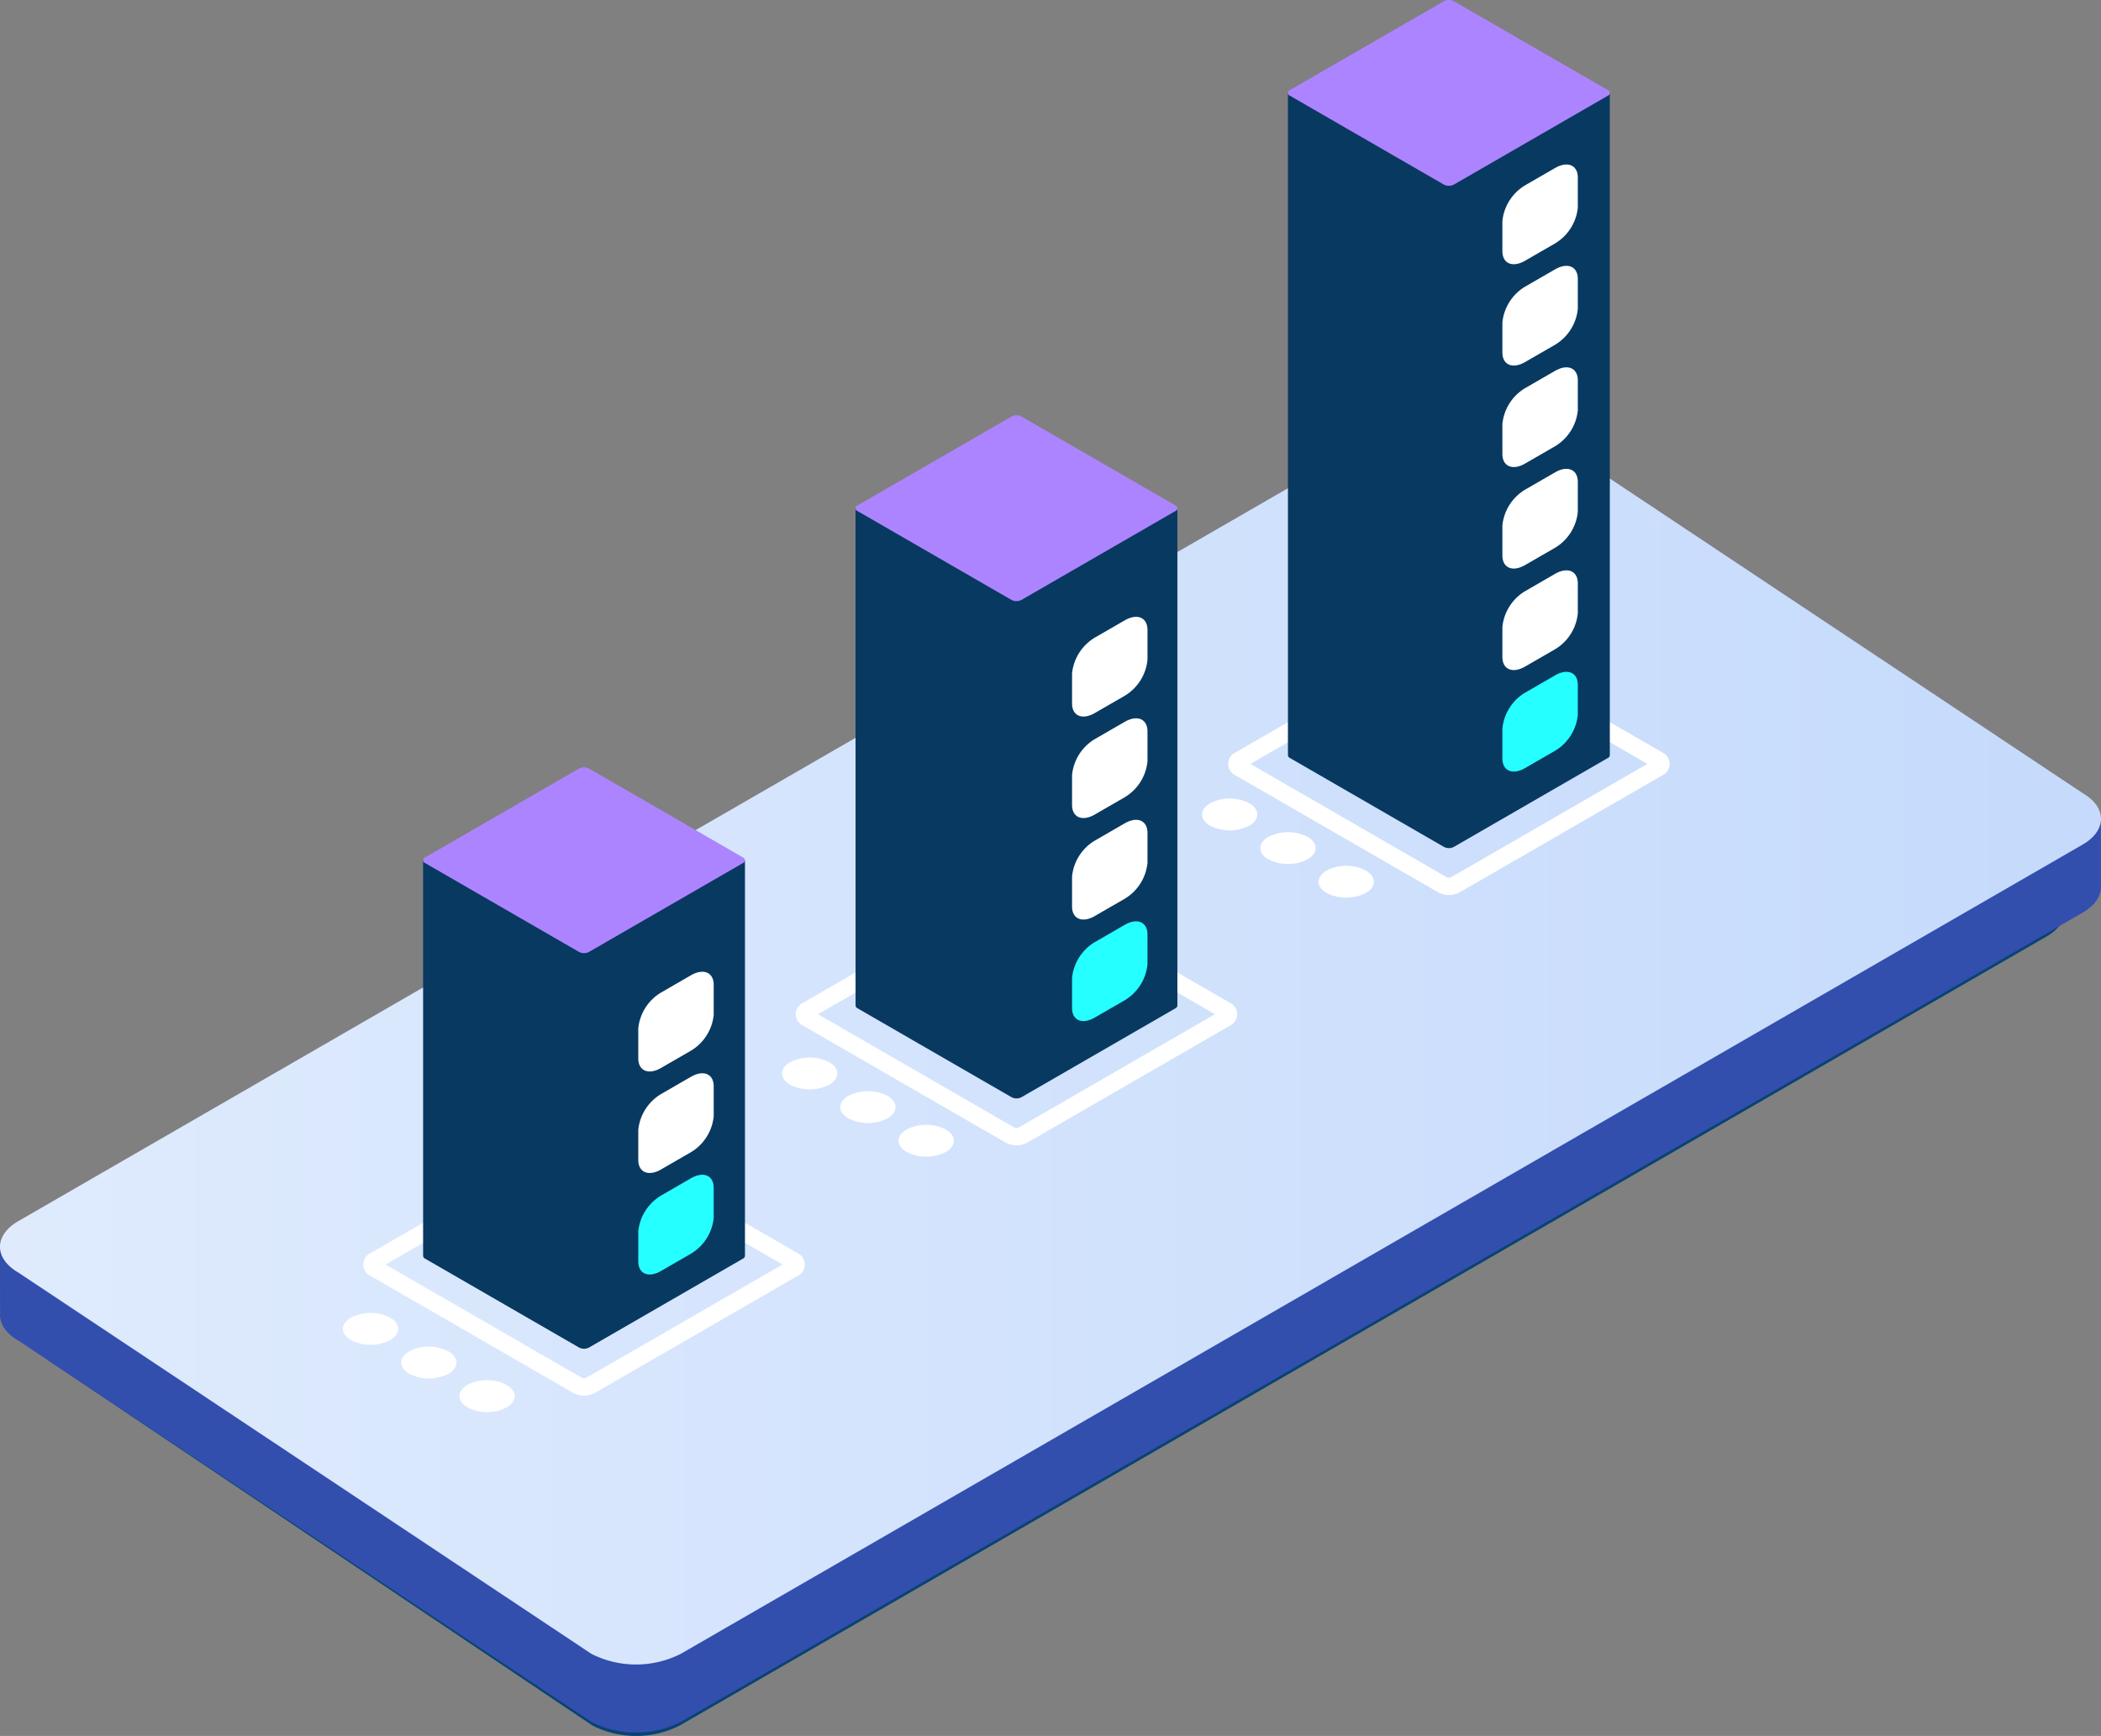<svg id="Grupo_81136" data-name="Grupo 81136" xmlns="http://www.w3.org/2000/svg" xmlns:xlink="http://www.w3.org/1999/xlink" width="301.112" height="248.833" viewBox="0 0 301.112 248.833">
  <rect x="0" y="0" width="301.112" height="248.833" fill="#808080" stroke="none"/>
  <defs>
    <linearGradient id="linear-gradient" y1="0.5" x2="1" y2="0.5" gradientUnits="objectBoundingBox">
      <stop offset="0" stop-color="#dfebfd"/>
      <stop offset="1" stop-color="#c5dafc"/>
    </linearGradient>
  </defs>
  <g id="Grupo_81092" data-name="Grupo 81092" transform="translate(0 57.506)">
    <g id="Grupo_81090" data-name="Grupo 81090" transform="translate(5.207 16.256)" style="mix-blend-mode: multiply;isolation: isolate">
      <path id="Trazado_603816" data-name="Trazado 603816" d="M886.235,505.706l77.145,51.776a13.832,13.832,0,0,0,12.473,0l195.935-113.123c3.43-1.98,3.43-5.221,0-7.2l-77.144-51.775a13.832,13.832,0,0,0-12.473,0L886.235,498.506C882.805,500.486,882.805,503.727,886.235,505.706Z" transform="translate(-883.662 -383.897)" fill="#094372"/>
    </g>
    <g id="Grupo_81091" data-name="Grupo 81091">
      <path id="Trazado_603817" data-name="Trazado 603817" d="M877.691,489.908s21.437,7.123,22.2,7.123c.119,0,.136.47.079,1.259l181.281-104.662a14.188,14.188,0,0,1,12.79,0l65.141,44.845c.672-2.351,1.34-4.662,1.393-4.74.108-.163,18.216-4.877,18.216-4.877v9.269c.087,1.4-.78,2.819-2.623,3.883l-200.919,116a14.188,14.188,0,0,1-12.79,0l-82.128-54.653c-2-1.153-2.857-2.723-2.586-4.236l-.051-.03Z" transform="translate(-877.69 -368.693)" fill="#324fae"/>
      <path id="Trazado_603818" data-name="Trazado 603818" d="M880.328,490.159l82.128,54.653a14.188,14.188,0,0,0,12.79,0l200.919-116c3.517-2.031,3.517-5.354,0-7.385l-82.127-54.653a14.189,14.189,0,0,0-12.79,0l-200.919,116C876.811,484.805,876.811,488.129,880.328,490.159Z" transform="translate(-877.69 -365.251)" fill="url(#linear-gradient)"/>
    </g>
  </g>
  <path id="Trazado_603819" data-name="Trazado 603819" d="M1111.217,440.916a3.129,3.129,0,0,1-1.548-.389l-29.085-16.792a1.8,1.8,0,0,1,0-3.225l29.085-16.793a3.284,3.284,0,0,1,3.1,0l29.085,16.793a1.8,1.8,0,0,1,0,3.225l-29.084,16.792A3.132,3.132,0,0,1,1111.217,440.916Zm-28.447-18.793,28.143,16.249a.878.878,0,0,0,.606,0l28.143-16.249-28.142-16.248a.885.885,0,0,0-.607,0Zm-.942-.543h0Z" transform="translate(-903.564 -312.625)" fill="#fff"/>
  <path id="Trazado_603820" data-name="Trazado 603820" d="M1040.132,482.07a3.134,3.134,0,0,1-1.547-.388L1009.5,464.89a1.8,1.8,0,0,1,0-3.225l29.085-16.792a3.281,3.281,0,0,1,3.1,0l29.085,16.792a1.8,1.8,0,0,1,0,3.225l-29.084,16.793A3.14,3.14,0,0,1,1040.132,482.07Zm-28.446-18.793,28.142,16.248a.88.88,0,0,0,.607,0l28.143-16.248-28.143-16.249a.89.89,0,0,0-.607,0Z" transform="translate(-894.454 -317.899)" fill="#fff"/>
  <path id="Trazado_603821" data-name="Trazado 603821" d="M969.048,523.224a3.125,3.125,0,0,1-1.549-.389l-29.084-16.792a1.8,1.8,0,0,1,0-3.225L967.5,486.027a3.281,3.281,0,0,1,3.1,0l29.085,16.793a1.8,1.8,0,0,1,0,3.225L970.6,522.836A3.128,3.128,0,0,1,969.048,523.224ZM940.6,504.431l28.143,16.248a.873.873,0,0,0,.606,0l28.143-16.248-28.143-16.249a.885.885,0,0,0-.607,0Z" transform="translate(-885.344 -323.174)" fill="#fff"/>
  <g id="Grupo_81093" data-name="Grupo 81093" transform="translate(49.145 188.198)">
    <ellipse id="Elipse_4711" data-name="Elipse 4711" cx="3.958" cy="2.285" rx="3.958" ry="2.285" transform="translate(16.703 9.643)" fill="#fff"/>
    <path id="Trazado_603822" data-name="Trazado 603822" d="M944.8,521.355c-1.546.892-1.546,2.339,0,3.231a6.183,6.183,0,0,0,5.6,0c1.546-.892,1.546-2.339,0-3.231A6.183,6.183,0,0,0,944.8,521.355Z" transform="translate(-935.287 -515.863)" fill="#fff"/>
    <path id="Trazado_603823" data-name="Trazado 603823" d="M935.219,515.824c-1.546.893-1.546,2.339,0,3.232a6.189,6.189,0,0,0,5.6,0c1.546-.893,1.546-2.339,0-3.232A6.189,6.189,0,0,0,935.219,515.824Z" transform="translate(-934.059 -515.155)" fill="#fff"/>
  </g>
  <g id="Grupo_81094" data-name="Grupo 81094" transform="translate(112.08 151.584)">
    <path id="Trazado_603824" data-name="Trazado 603824" d="M1026.564,484.889c-1.546.893-1.546,2.339,0,3.232a6.189,6.189,0,0,0,5.6,0c1.546-.893,1.546-2.339,0-3.232A6.184,6.184,0,0,0,1026.564,484.889Z" transform="translate(-1008.701 -474.576)" fill="#fff"/>
    <path id="Trazado_603825" data-name="Trazado 603825" d="M1016.985,479.359c-1.546.892-1.546,2.338,0,3.231a6.183,6.183,0,0,0,5.6,0c1.546-.893,1.546-2.339,0-3.231A6.183,6.183,0,0,0,1016.985,479.359Z" transform="translate(-1007.474 -473.867)" fill="#fff"/>
    <path id="Trazado_603826" data-name="Trazado 603826" d="M1007.406,473.828c-1.546.892-1.546,2.339,0,3.232a6.187,6.187,0,0,0,5.6,0c1.546-.893,1.546-2.34,0-3.232A6.182,6.182,0,0,0,1007.406,473.828Z" transform="translate(-1006.246 -473.158)" fill="#fff"/>
  </g>
  <g id="Grupo_81095" data-name="Grupo 81095" transform="translate(172.278 114.46)">
    <path id="Trazado_603827" data-name="Trazado 603827" d="M1095.61,442.308c-1.546.893-1.546,2.339,0,3.232a6.189,6.189,0,0,0,5.6,0c1.546-.893,1.546-2.339,0-3.232A6.183,6.183,0,0,0,1095.61,442.308Z" transform="translate(-1077.747 -431.995)" fill="#fff"/>
    <path id="Trazado_603828" data-name="Trazado 603828" d="M1086.031,436.778c-1.546.892-1.546,2.339,0,3.231a6.183,6.183,0,0,0,5.6,0c1.546-.892,1.546-2.339,0-3.231A6.183,6.183,0,0,0,1086.031,436.778Z" transform="translate(-1076.52 -431.286)" fill="#fff"/>
    <path id="Trazado_603829" data-name="Trazado 603829" d="M1076.452,431.247c-1.546.893-1.546,2.339,0,3.232a6.189,6.189,0,0,0,5.6,0c1.546-.893,1.546-2.339,0-3.232A6.184,6.184,0,0,0,1076.452,431.247Z" transform="translate(-1075.292 -430.577)" fill="#fff"/>
  </g>
  <g id="Grupo_81098" data-name="Grupo 81098" transform="translate(184.587)">
    <g id="Grupo_81096" data-name="Grupo 81096">
      <path id="Trazado_603830" data-name="Trazado 603830" d="M1089.411,312.987s2.356.782,2.439.782c.013,0,.016.051.009.139l19.916-11.5a1.559,1.559,0,0,1,1.405,0l20.207,11.667c.074-.259.147-.513.153-.521s2-.535,2-.535V407.9a.479.479,0,0,1-.288.426L1113.18,421.07a1.559,1.559,0,0,1-1.405,0L1089.7,408.325a.462.462,0,0,1-.284-.465l-.006,0Z" transform="translate(-1089.411 -299.67)" fill="#083961"/>
      <path id="Trazado_603831" data-name="Trazado 603831" d="M1089.7,313.015l22.073,12.744a1.559,1.559,0,0,0,1.405,0l22.073-12.744a.429.429,0,0,0,0-.812l-22.073-12.744a1.559,1.559,0,0,0-1.405,0L1089.7,312.2A.429.429,0,0,0,1089.7,313.015Z" transform="translate(-1089.411 -299.292)" fill="#ad84ff"/>
    </g>
    <g id="Grupo_81097" data-name="Grupo 81097" transform="translate(30.733 23.579)">
      <path id="Trazado_603832" data-name="Trazado 603832" d="M1127.917,356.79l4.3-2.482a6.777,6.777,0,0,0,3.255-5.133v-4.3c0-1.79-1.465-2.409-3.255-1.375l-4.3,2.482a6.774,6.774,0,0,0-3.255,5.133v4.3C1124.662,357.2,1126.126,357.824,1127.917,356.79Z" transform="translate(-1124.662 -328.472)" fill="#fff"/>
      <path id="Trazado_603833" data-name="Trazado 603833" d="M1127.917,340.13l4.3-2.482a6.778,6.778,0,0,0,3.255-5.134v-4.3c0-1.79-1.465-2.409-3.255-1.375l-4.3,2.482a6.772,6.772,0,0,0-3.255,5.133v4.3C1124.662,340.544,1126.126,341.164,1127.917,340.13Z" transform="translate(-1124.662 -326.337)" fill="#fff"/>
      <path id="Trazado_603834" data-name="Trazado 603834" d="M1127.917,373.479l4.3-2.483a6.775,6.775,0,0,0,3.255-5.133v-4.3c0-1.79-1.465-2.409-3.255-1.376l-4.3,2.483a6.772,6.772,0,0,0-3.255,5.133v4.3C1124.662,373.893,1126.126,374.512,1127.917,373.479Z" transform="translate(-1124.662 -330.611)" fill="#fff"/>
      <path id="Trazado_603835" data-name="Trazado 603835" d="M1127.917,390.167l4.3-2.482a6.776,6.776,0,0,0,3.255-5.133v-4.3c0-1.79-1.465-2.409-3.255-1.375l-4.3,2.482a6.774,6.774,0,0,0-3.255,5.133v4.3C1124.662,390.582,1126.126,391.2,1127.917,390.167Z" transform="translate(-1124.662 -332.75)" fill="#fff"/>
      <path id="Trazado_603836" data-name="Trazado 603836" d="M1127.917,406.856l4.3-2.483a6.775,6.775,0,0,0,3.255-5.133v-4.3c0-1.79-1.465-2.409-3.255-1.376l-4.3,2.483a6.772,6.772,0,0,0-3.255,5.133v4.3C1124.662,407.27,1126.126,407.889,1127.917,406.856Z" transform="translate(-1124.662 -334.889)" fill="#fff"/>
      <path id="Trazado_603837" data-name="Trazado 603837" d="M1127.917,423.544l4.3-2.482a6.775,6.775,0,0,0,3.255-5.133v-4.3c0-1.791-1.465-2.409-3.255-1.376l-4.3,2.483a6.771,6.771,0,0,0-3.255,5.133v4.3C1124.662,423.959,1126.126,424.578,1127.917,423.544Z" transform="translate(-1124.662 -337.028)" fill="#25ffff"/>
    </g>
  </g>
  <g id="Grupo_81101" data-name="Grupo 81101" transform="translate(122.613 59.531)">
    <g id="Grupo_81099" data-name="Grupo 81099">
      <path id="Trazado_603838" data-name="Trazado 603838" d="M1018.327,381.269s2.355.782,2.439.782c.013,0,.015.051.009.139l19.916-11.5a1.558,1.558,0,0,1,1.405,0l20.208,11.667c.073-.259.147-.513.153-.521s2-.535,2-.535V452.53a.481.481,0,0,1-.289.427L1042.1,465.7a1.558,1.558,0,0,1-1.405,0l-22.073-12.744a.464.464,0,0,1-.284-.466l-.005,0Z" transform="translate(-1018.327 -367.952)" fill="#083961"/>
      <path id="Trazado_603839" data-name="Trazado 603839" d="M1018.616,381.3l22.073,12.744a1.558,1.558,0,0,0,1.405,0l22.073-12.744a.429.429,0,0,0,0-.812L1042.1,367.741a1.558,1.558,0,0,0-1.405,0l-22.073,12.744A.429.429,0,0,0,1018.616,381.3Z" transform="translate(-1018.327 -367.574)" fill="#ad84ff"/>
    </g>
    <g id="Grupo_81100" data-name="Grupo 81100" transform="translate(31.032 28.884)">
      <path id="Trazado_603840" data-name="Trazado 603840" d="M1057.175,414.5l4.3-2.483a6.775,6.775,0,0,0,3.255-5.133v-4.3c0-1.79-1.465-2.409-3.255-1.376l-4.3,2.483a6.775,6.775,0,0,0-3.255,5.133v4.3C1053.92,414.911,1055.385,415.53,1057.175,414.5Z" transform="translate(-1053.92 -400.704)" fill="#fff"/>
      <path id="Trazado_603841" data-name="Trazado 603841" d="M1057.175,431.185l4.3-2.483a6.775,6.775,0,0,0,3.255-5.133v-4.3c0-1.791-1.465-2.41-3.255-1.376l-4.3,2.482a6.776,6.776,0,0,0-3.255,5.134v4.3C1053.92,431.6,1055.385,432.219,1057.175,431.185Z" transform="translate(-1053.92 -402.843)" fill="#fff"/>
      <path id="Trazado_603842" data-name="Trazado 603842" d="M1057.175,447.874l4.3-2.483a6.775,6.775,0,0,0,3.255-5.133v-4.3c0-1.79-1.465-2.409-3.255-1.376l-4.3,2.483a6.775,6.775,0,0,0-3.255,5.133v4.3C1053.92,448.289,1055.385,448.907,1057.175,447.874Z" transform="translate(-1053.92 -404.982)" fill="#fff"/>
      <path id="Trazado_603843" data-name="Trazado 603843" d="M1057.175,464.563l4.3-2.483a6.775,6.775,0,0,0,3.255-5.133v-4.3c0-1.79-1.465-2.409-3.255-1.376l-4.3,2.483a6.775,6.775,0,0,0-3.255,5.133v4.3C1053.92,464.977,1055.385,465.6,1057.175,464.563Z" transform="translate(-1053.92 -407.12)" fill="#25ffff"/>
    </g>
  </g>
  <g id="Grupo_81104" data-name="Grupo 81104" transform="translate(60.638 109.991)">
    <g id="Grupo_81102" data-name="Grupo 81102">
      <path id="Trazado_603844" data-name="Trazado 603844" d="M947.242,439.146s2.355.782,2.439.782c.013,0,.015.051.009.139l19.916-11.5a1.559,1.559,0,0,1,1.405,0l20.208,11.667c.074-.259.147-.513.153-.521s2-.535,2-.535v56.649a.48.48,0,0,1-.288.426L971.01,509a1.558,1.558,0,0,1-1.405,0l-22.073-12.744a.464.464,0,0,1-.284-.466l-.005,0Z" transform="translate(-947.242 -425.829)" fill="#083961"/>
      <path id="Trazado_603845" data-name="Trazado 603845" d="M947.531,439.174,969.6,451.918a1.559,1.559,0,0,0,1.405,0l22.074-12.744a.429.429,0,0,0,0-.812L971.01,425.618a1.559,1.559,0,0,0-1.405,0l-22.073,12.744A.429.429,0,0,0,947.531,439.174Z" transform="translate(-947.242 -425.451)" fill="#ad84ff"/>
    </g>
    <g id="Grupo_81103" data-name="Grupo 81103" transform="translate(30.839 29.301)">
      <path id="Trazado_603846" data-name="Trazado 603846" d="M985.869,472.852l4.3-2.483a6.775,6.775,0,0,0,3.255-5.133v-4.3c0-1.79-1.465-2.409-3.255-1.376l-4.3,2.483a6.775,6.775,0,0,0-3.255,5.133v4.3C982.614,473.266,984.079,473.885,985.869,472.852Z" transform="translate(-982.614 -459.059)" fill="#fff"/>
      <path id="Trazado_603847" data-name="Trazado 603847" d="M985.869,489.54l4.3-2.482a6.776,6.776,0,0,0,3.255-5.133v-4.3c0-1.79-1.465-2.409-3.255-1.375l-4.3,2.482a6.777,6.777,0,0,0-3.255,5.133v4.3C982.614,489.955,984.079,490.574,985.869,489.54Z" transform="translate(-982.614 -461.198)" fill="#fff"/>
      <path id="Trazado_603848" data-name="Trazado 603848" d="M985.869,506.229l4.3-2.483a6.775,6.775,0,0,0,3.255-5.133v-4.3c0-1.79-1.465-2.409-3.255-1.376l-4.3,2.483a6.775,6.775,0,0,0-3.255,5.133v4.3C982.614,506.643,984.079,507.262,985.869,506.229Z" transform="translate(-982.614 -463.337)" fill="#25ffff"/>
    </g>
  </g>
</svg>
